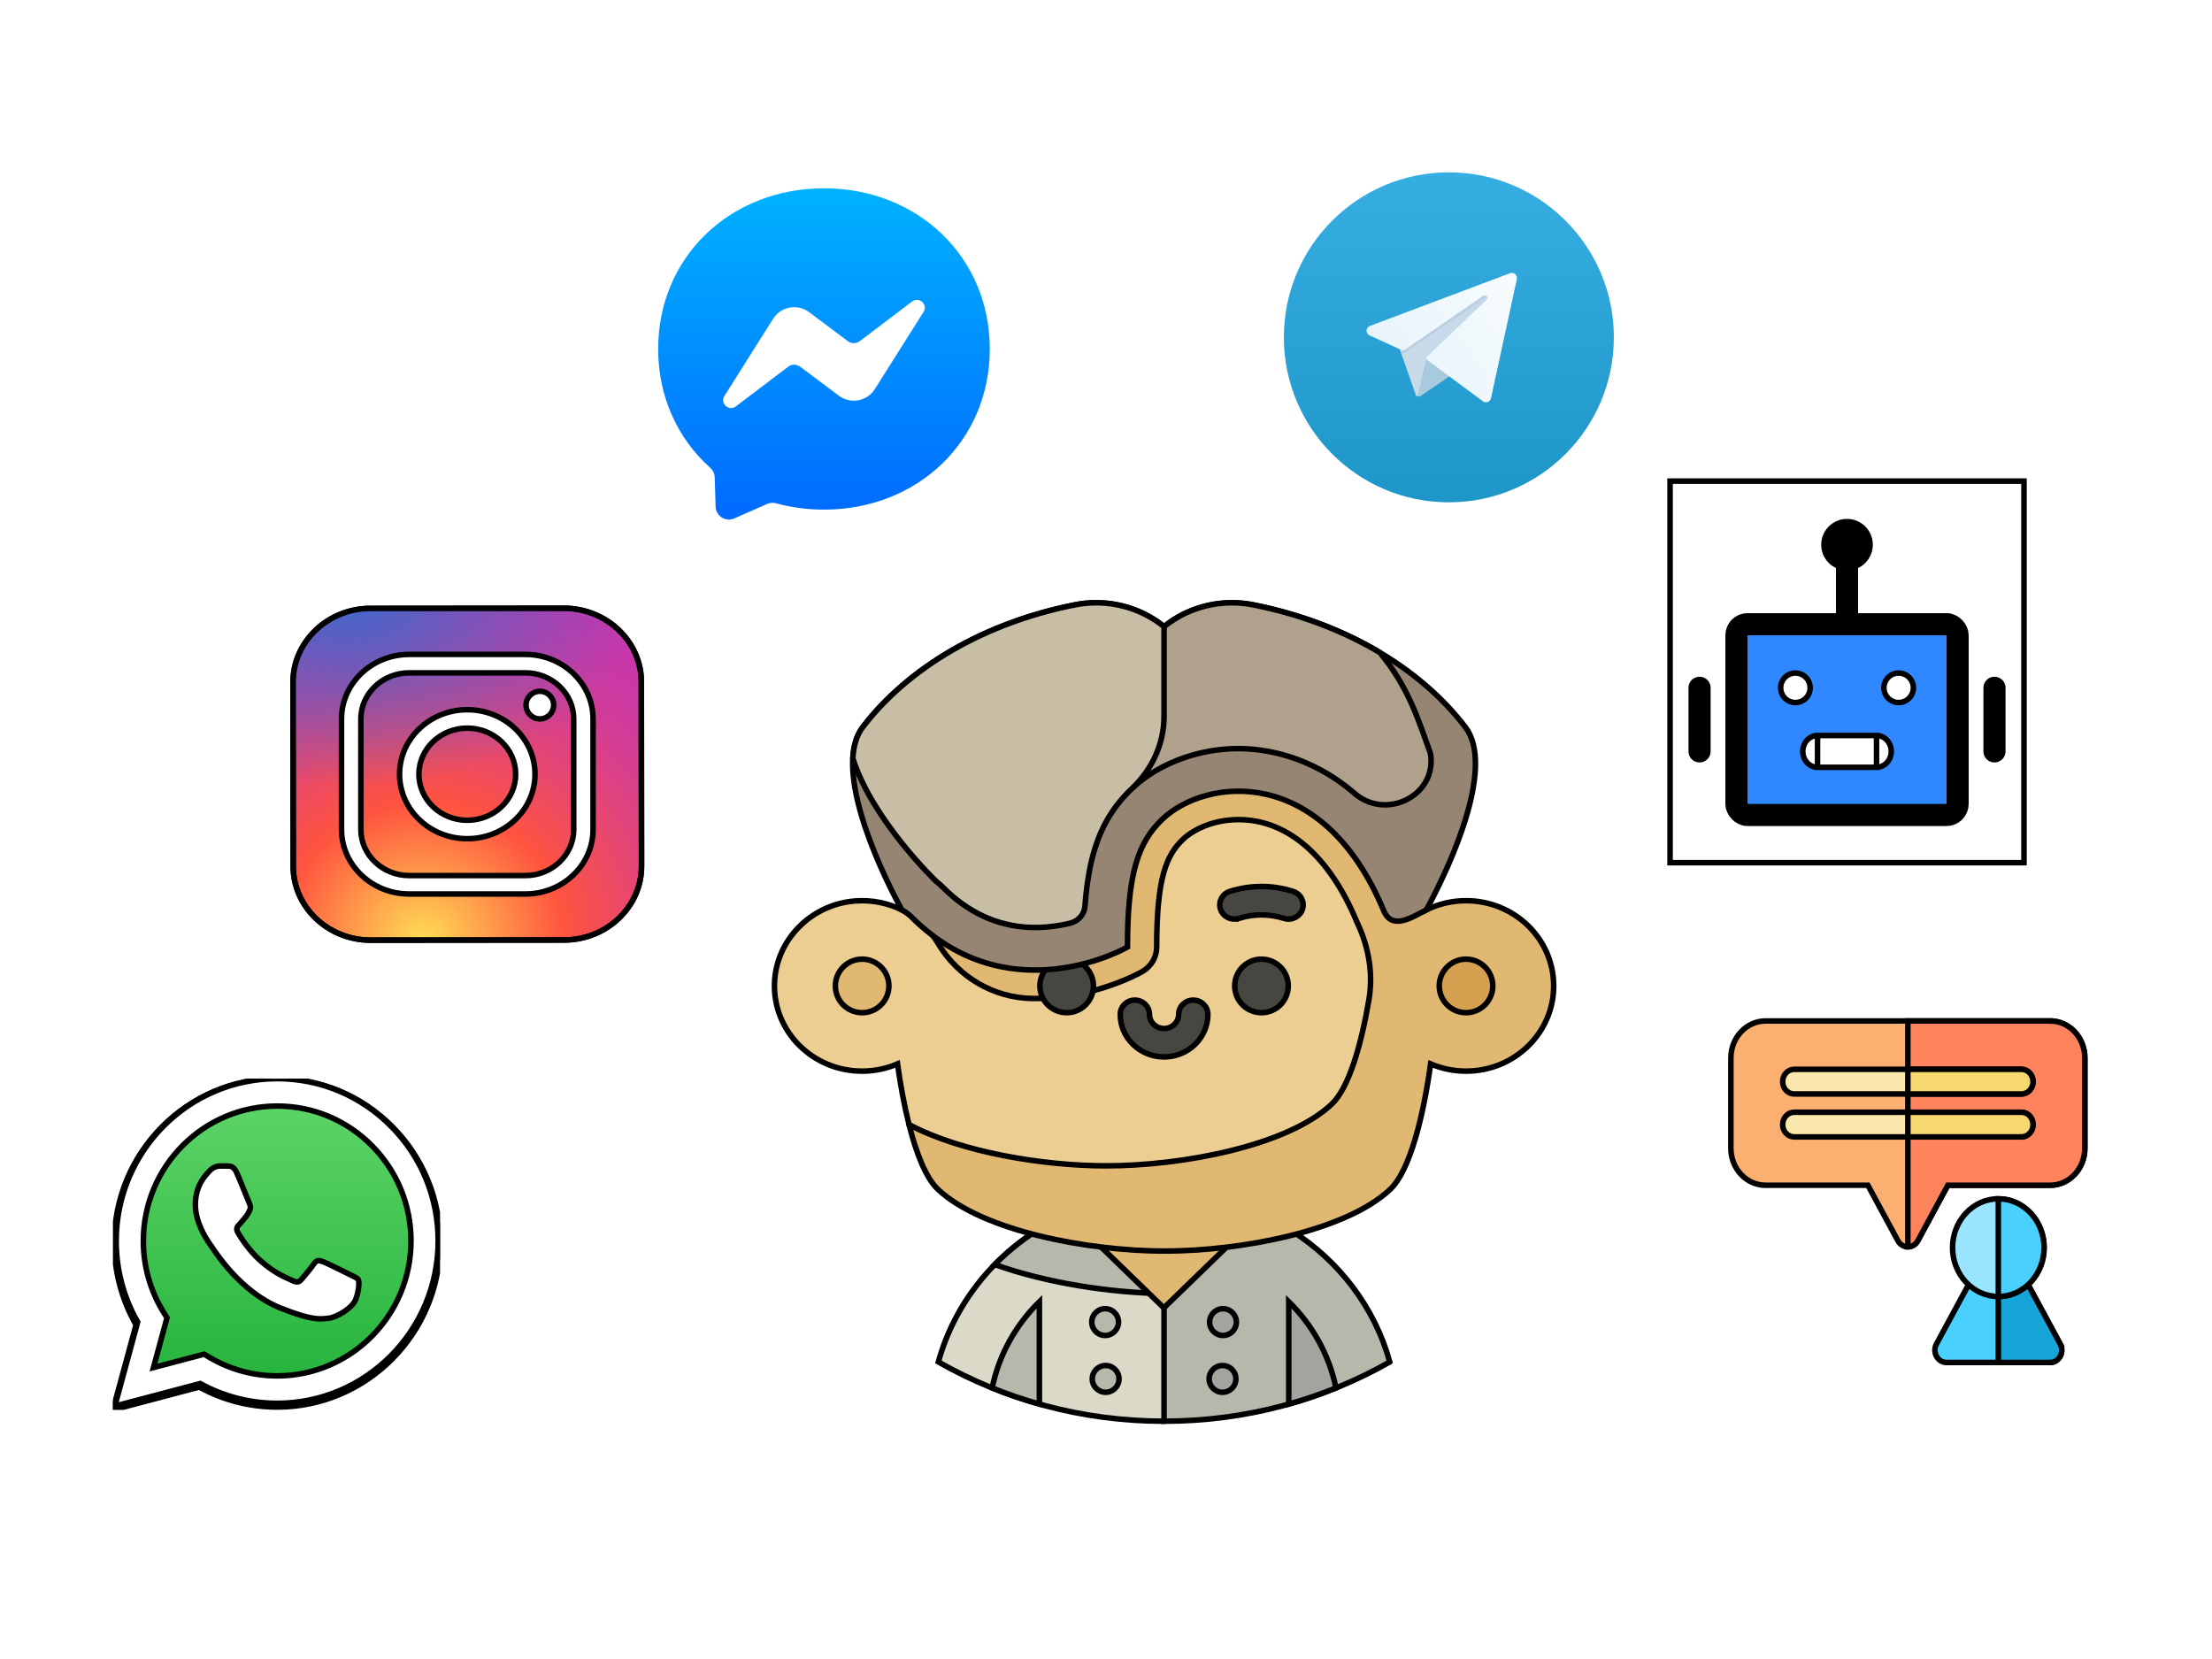 <svg width="400" height="300" xmlns="http://www.w3.org/2000/svg">
 <g id="Layer_1">
  <title>Layer 1</title>
  <g stroke="null">
   <path stroke="null" fill="#DBD9C7" d="m189.21,221.491c-9.478,5.383 -16.605,14.249 -19.527,24.793c11.987,6.81 25.932,10.716 40.817,10.716l17.613,-18.493l-17.613,-17.016l-21.29,0z"/>
   <path stroke="null" fill="#B8B7AC" d="m251.317,246.284c-2.739,-9.881 -9.171,-18.29 -17.77,-23.738l0,0c-0,0 -0,-0 -0.001,-0c-0.576,-0.365 -1.161,-0.717 -1.756,-1.054l-21.29,0l-21.29,0c-3.451,1.96 -6.588,4.383 -9.326,7.179c9.55,3.401 21.008,5.095 30.615,5.255l0,23.076c14.885,0 28.831,-3.906 40.817,-10.716z"/>
   <path stroke="null" fill="#A4A49E" d="m233.045,235.386l0,18.521c2.919,-0.821 5.77,-1.798 8.544,-2.92c-1.236,-6.017 -4.274,-11.402 -8.544,-15.601z"/>
   <g stroke="null">
    <path stroke="null" fill="#B8B7AC" d="m179.411,250.986c2.774,1.122 5.624,2.099 8.544,2.92l0,-18.521c-4.27,4.199 -7.307,9.584 -8.544,15.601z"/>
    <circle stroke="null" fill="#B8B7AC" r="2.421" cy="239.074" cx="199.845"/>
    <circle stroke="null" fill="#B8B7AC" r="2.421" cy="249.349" cx="199.933"/>
   </g>
   <g stroke="null">
    <circle stroke="null" fill="#A4A49E" r="2.421" cy="239.074" cx="221.158"/>
    <circle stroke="null" fill="#A4A49E" r="2.421" cy="249.349" cx="221.07"/>
   </g>
   <g stroke="null">
    <polygon stroke="null" fill="#E1B872" points="196.409,222.883 210.461,236.506 224.591,222.807 "/>
    <path stroke="null" fill="#E1B872" d="m265.102,162.874c-2.584,0 -5.021,0.605 -7.177,1.671c-2.572,-9.459 -7.638,-18.478 -14.403,-25.641l0,0c-8.742,-9.257 -20.321,-15.415 -33.022,-15.415c-22.529,0 -41.53,19.373 -47.425,41.056l1.303,38.81c1.321,5.234 3.061,9.674 5.242,11.725c8.033,7.554 27.201,11.151 40.967,11.151s32.762,-3.597 40.795,-11.151c3.624,-3.408 6.033,-13.41 7.318,-22.697c1.959,0.842 4.124,1.313 6.403,1.313c8.755,0 15.852,-6.9 15.852,-15.411s-7.097,-15.412 -15.852,-15.412z"/>
   </g>
   <path stroke="null" fill="#ECCE93" d="m245.326,166.617c-4.955,-11.868 -12.54,-18.405 -21.356,-18.405c-4.644,0 -8.238,1.844 -10.053,3.57c-3.009,2.862 -4.752,6.968 -4.752,19.482l0,0c0,1.812 -0.982,3.49 -2.584,4.416l0,0c-0.345,0.199 -8.569,4.88 -19.406,4.88c-0.001,0 -0.003,0 -0.004,0c-0.136,0 -0.272,-0.001 -0.408,-0.002c-7.136,-0.074 -13.563,-3.951 -17.129,-9.961c-1.533,-2.584 -3.816,-4.695 -6.56,-6.052c-2.463,-1.218 -5.295,-1.835 -8.293,-1.633c-8.029,0.538 -14.437,6.99 -14.725,14.808c-0.323,8.769 6.894,15.977 15.842,15.977c2.279,0 4.444,-0.471 6.403,-1.313c0.512,3.698 1.202,7.509 2.076,10.972c9.433,5.04 24.349,7.464 35.641,7.464c13.766,0 32.762,-3.597 40.795,-11.151c3.129,-2.943 5.353,-10.801 6.728,-18.87c0.8,-4.694 -0.014,-9.47 -2.046,-13.798c-0.059,-0.125 -0.115,-0.253 -0.169,-0.383z"/>
   <circle stroke="null" fill="#D5A150" r="4.841" cy="178.285" cx="265.104"/>
   <circle stroke="null" fill="#E1B872" r="4.841" cy="178.285" cx="155.9"/>
   <g stroke="null">
    <path stroke="null" fill="#474641" d="m223.216,166.203c-1.114,0 -2.149,-0.69 -2.512,-1.776c-0.451,-1.349 0.309,-2.798 1.696,-3.236c3.743,-1.182 7.694,-1.182 11.428,-0c1.388,0.439 2.146,1.889 1.694,3.237c-0.452,1.349 -1.942,2.087 -3.33,1.647c-2.665,-0.843 -5.486,-0.843 -8.16,0.001c-0.271,0.085 -0.546,0.126 -0.817,0.126z"/>
    <circle stroke="null" fill="#474641" r="4.841" cy="178.285" cx="192.888"/>
    <circle stroke="null" fill="#474641" r="4.841" cy="178.285" cx="228.115"/>
    <path stroke="null" fill="#474641" d="m210.5,191.128c-4.37,0 -7.926,-3.457 -7.926,-7.706c0,-1.418 1.183,-2.569 2.642,-2.569c1.459,0 2.642,1.15 2.642,2.569c0,1.416 1.185,2.569 2.642,2.569s2.642,-1.152 2.642,-2.569c0,-1.418 1.183,-2.569 2.642,-2.569c1.459,0 2.642,1.15 2.642,2.569c-0.001,4.249 -3.556,7.706 -7.927,7.706z"/>
   </g>
   <path stroke="null" fill="#978574" d="m264.971,131.466c5.295,6.918 -2.029,23.805 -7.045,33.079c-2.617,1.339 -6.204,3.736 -7.704,0.14c-11.121,-26.637 -32.229,-23.966 -40,-16.576c-4.403,4.189 -6.341,9.798 -6.341,23.154c0,0 -20.499,11.85 -38.034,-4.452c-0.271,-0.254 -0.532,-0.51 -0.793,-0.771c-0.387,-0.391 -1.201,-1.147 -1.98,-1.496c-5.016,-9.274 -12.34,-26.161 -7.045,-33.079c8.25,-10.774 21.982,-18.856 38.411,-22.1c1.233,-0.243 2.501,-0.367 3.765,-0.367c4.682,0 8.993,1.64 12.294,4.319c3.301,-2.678 7.613,-4.319 12.294,-4.319c1.265,0 2.533,0.123 3.766,0.367c16.43,3.243 30.161,11.325 38.411,22.1z"/>
   <path stroke="null" fill="#B0A18D" d="m258.751,136.825c-0.034,-0.354 -0.087,-0.609 -0.144,-0.767c-2.014,-5.501 -3.786,-11.696 -9.112,-18.073c-6.668,-3.967 -14.439,-6.941 -22.935,-8.618c-1.233,-0.243 -2.501,-0.367 -3.766,-0.367c-4.681,0 -8.993,1.64 -12.294,4.319l-5.771,29.236c-0.017,0.016 -0.034,0.032 -0.05,0.048c1.671,-1.589 3.648,-2.948 5.821,-4.049c4.019,-2.038 8.72,-3.183 13.469,-3.183c4.274,0 12.794,1.036 20.989,8.107c5.594,4.825 14.493,0.587 13.793,-6.652z"/>
   <path stroke="null" fill="#C8BDA5" d="m210.5,129.519l0,-16.2c-3.301,-2.678 -7.613,-4.319 -12.294,-4.319c-1.265,0 -2.533,0.123 -3.766,0.367c-16.43,3.243 -30.161,11.325 -38.411,22.1c-1.137,1.485 -1.689,3.433 -1.81,5.663c3.491,11.126 14.987,22.163 14.987,22.163c0.52,0.415 1.034,0.878 1.535,1.383c0.191,0.19 0.39,0.388 0.588,0.573c4.616,4.291 9.948,6.47 15.842,6.47l0.002,0c0.29,0 0.578,-0.005 0.864,-0.015c0.118,-0.004 0.233,-0.012 0.35,-0.018c0.166,-0.008 0.334,-0.014 0.498,-0.026c0.137,-0.009 0.271,-0.023 0.406,-0.034c0.141,-0.012 0.283,-0.022 0.423,-0.036c0.14,-0.014 0.277,-0.032 0.416,-0.048c0.131,-0.015 0.265,-0.028 0.395,-0.046c0.116,-0.015 0.228,-0.033 0.343,-0.05c0.149,-0.021 0.299,-0.041 0.446,-0.065c0.11,-0.017 0.217,-0.038 0.325,-0.056c0.147,-0.025 0.297,-0.05 0.442,-0.077c0.122,-0.023 0.241,-0.049 0.362,-0.073c0.127,-0.026 0.256,-0.05 0.381,-0.077c0.117,-0.025 0.231,-0.053 0.346,-0.079c0.124,-0.028 0.249,-0.056 0.37,-0.085c1.481,-0.358 2.551,-1.609 2.66,-3.09c0.023,-0.316 0.048,-0.629 0.075,-0.937c0,-0.001 0,-0.002 0,-0.003c0.08,-0.925 0.175,-1.815 0.288,-2.674c0.002,-0.019 0.005,-0.037 0.008,-0.056c0.035,-0.267 0.072,-0.532 0.11,-0.793c0.008,-0.052 0.016,-0.102 0.024,-0.154c0.076,-0.505 0.157,-1.001 0.246,-1.483c0.003,-0.015 0.006,-0.029 0.008,-0.043c0.046,-0.251 0.094,-0.5 0.144,-0.745c0.001,-0.005 0.002,-0.01 0.003,-0.015c0.051,-0.254 0.105,-0.505 0.16,-0.753c0.019,-0.083 0.039,-0.164 0.058,-0.247c0.039,-0.169 0.077,-0.338 0.118,-0.504c0.013,-0.053 0.027,-0.105 0.04,-0.158c0.048,-0.193 0.097,-0.386 0.147,-0.575c0.012,-0.045 0.025,-0.089 0.037,-0.134c0.053,-0.195 0.107,-0.39 0.163,-0.581c0.019,-0.066 0.04,-0.131 0.06,-0.197c0.05,-0.168 0.101,-0.336 0.153,-0.501c0.017,-0.052 0.034,-0.103 0.051,-0.154c0.057,-0.177 0.114,-0.354 0.174,-0.528c0.004,-0.01 0.007,-0.02 0.011,-0.03c0.074,-0.214 0.149,-0.425 0.227,-0.634c0.025,-0.067 0.051,-0.132 0.076,-0.198c0.057,-0.151 0.115,-0.303 0.174,-0.452c0.018,-0.044 0.037,-0.087 0.054,-0.13c0.069,-0.169 0.138,-0.338 0.21,-0.504c0.003,-0.006 0.006,-0.012 0.008,-0.019c0.088,-0.202 0.177,-0.403 0.269,-0.601c0.015,-0.034 0.032,-0.066 0.048,-0.1c0.08,-0.169 0.16,-0.339 0.243,-0.505c0.066,-0.133 0.135,-0.263 0.202,-0.393c0.034,-0.066 0.067,-0.133 0.102,-0.199c0.069,-0.13 0.14,-0.256 0.211,-0.384c0.036,-0.065 0.071,-0.131 0.107,-0.196c0.048,-0.086 0.1,-0.169 0.149,-0.254c0.061,-0.104 0.121,-0.21 0.183,-0.313c0.019,-0.031 0.038,-0.061 0.057,-0.091c0.209,-0.342 0.425,-0.678 0.651,-1.007c0.002,-0.003 0.005,-0.007 0.007,-0.01c0.12,-0.176 0.243,-0.35 0.368,-0.521c0.063,-0.087 0.13,-0.173 0.194,-0.26c0.065,-0.087 0.13,-0.176 0.196,-0.262c0.332,-0.432 0.683,-0.853 1.047,-1.266c0.13,-0.148 0.263,-0.294 0.397,-0.44c0.202,-0.219 0.408,-0.434 0.62,-0.648c0.196,-0.198 0.394,-0.394 0.598,-0.588c0.017,-0.016 0.034,-0.032 0.05,-0.048c3.638,-3.437 5.771,-8.105 5.771,-13.036z"/>
   <g stroke="null"/>
   <g stroke="null"/>
   <g stroke="null"/>
   <g stroke="null"/>
   <g stroke="null"/>
   <g stroke="null"/>
   <g stroke="null"/>
   <g stroke="null"/>
   <g stroke="null"/>
   <g stroke="null"/>
   <g stroke="null"/>
   <g stroke="null"/>
   <g stroke="null"/>
   <g stroke="null"/>
   <g stroke="null"/>
  </g>
  <g stroke="null">
   <g stroke="null" clip-path="url(#svg_4)">
    <path stroke="null" fill="#E0E0E0" d="m60.957,195.753c-5.561,-5.61 -12.955,-8.702 -20.833,-8.705c-16.234,0 -29.446,13.315 -29.452,29.682c-0.002,5.232 1.354,10.338 3.931,14.84l-4.178,15.382l15.613,-4.128c4.302,2.365 9.145,3.611 14.074,3.614l0.013,0l0,0c16.232,0 29.445,-13.318 29.452,-29.684c0.003,-7.932 -3.058,-15.39 -8.618,-21.001zm-20.833,45.671l-0.01,0c-4.393,-0.002 -8.701,-1.192 -12.459,-3.44l-0.894,-0.534l-9.265,2.449l2.474,-9.104l-0.583,-0.933c-2.451,-3.929 -3.744,-8.468 -3.743,-13.13c0.005,-13.603 10.986,-24.67 24.489,-24.67c6.539,0.003 12.684,2.572 17.306,7.236c4.622,4.663 7.165,10.862 7.163,17.455c-0.006,13.604 -10.987,24.672 -24.479,24.672z"/>
    <path stroke="null" fill="url(#svg_5)" d="m11.775,245.245l3.987,-14.679c-2.46,-4.296 -3.754,-9.17 -3.752,-14.162c0.006,-15.619 12.614,-28.326 28.106,-28.326c7.519,0.003 14.575,2.953 19.881,8.308c5.307,5.354 8.228,12.471 8.225,20.04c-0.006,15.619 -12.615,28.327 -28.105,28.327c-0.001,0 0.001,0 0,0l-0.013,0c-4.704,-0.002 -9.325,-1.192 -13.43,-3.447l-14.899,3.939z"/>
    <path stroke="null" fill="white" d="m32.844,204.129c-0.545,-1.221 -1.119,-1.246 -1.637,-1.267c-0.424,-0.018 -0.909,-0.017 -1.394,-0.017c-0.485,0 -1.273,0.184 -1.94,0.918c-0.667,0.734 -2.546,2.508 -2.546,6.116c0,3.609 2.607,7.096 2.97,7.585c0.364,0.489 5.032,8.13 12.426,11.07c6.145,2.443 7.396,1.957 8.729,1.835c1.334,-0.122 4.304,-1.774 4.91,-3.486c0.606,-1.712 0.606,-3.18 0.424,-3.487c-0.182,-0.306 -0.667,-0.489 -1.394,-0.856c-0.728,-0.367 -4.304,-2.141 -4.971,-2.386c-0.667,-0.244 -1.152,-0.367 -1.637,0.368c-0.485,0.734 -1.878,2.385 -2.303,2.874c-0.424,0.49 -0.849,0.551 -1.576,0.184c-0.728,-0.368 -3.071,-1.141 -5.85,-3.64c-2.163,-1.944 -3.623,-4.345 -4.047,-5.079c-0.424,-0.734 -0.045,-1.131 0.319,-1.496c0.327,-0.329 0.728,-0.856 1.091,-1.284c0.363,-0.428 0.484,-0.734 0.727,-1.223c0.242,-0.49 0.121,-0.918 -0.061,-1.285c-0.182,-0.367 -1.596,-3.994 -2.243,-5.444z" clip-rule="evenodd" fill-rule="evenodd"/>
    <path stroke="null" fill="white" d="m60.716,195.659c-5.497,-5.546 -12.806,-8.602 -20.594,-8.605c-16.048,0 -29.108,13.163 -29.114,29.341c-0.002,5.172 1.338,10.22 3.886,14.67l-4.13,15.205l15.434,-4.08c4.252,2.338 9.04,3.57 13.912,3.572l0.012,0l0,0c16.045,0 29.107,-13.165 29.114,-29.343c0.003,-7.841 -3.023,-15.213 -8.52,-20.76zm-20.594,45.147l-0.009,0c-4.343,-0.002 -8.602,-1.178 -12.316,-3.4l-0.884,-0.528l-9.159,2.421l2.445,-9l-0.576,-0.923c-2.422,-3.883 -3.701,-8.371 -3.7,-12.979c0.005,-13.447 10.86,-24.387 24.208,-24.387c6.464,0.003 12.539,2.543 17.108,7.152c4.569,4.61 7.083,10.737 7.081,17.255c-0.006,13.447 -10.861,24.389 -24.198,24.389z"/>
   </g>
   <defs stroke="null" transform="translate(-50 2) translate(-49 -6) translate(6 -48) translate(-107 0) translate(15 -79) translate(3 -129) translate(-92 -53) translate(44 35) translate(31 120) translate(-253 22) translate(363.432 0) translate(0 265.056) translate(148.424 412.048) scale(1.372 1.384) translate(-148.424 -412.048) translate(108.187 297.734) scale(0.852 0.783) translate(-108.187 -297.734) translate(126.961 380.305) scale(1 1.539) translate(-126.961 -380.305) translate(126.961 247.07) scale(1.609 1.451) translate(-126.961 -247.07) translate(78.926 206.227) scale(1 3.808) translate(-78.926 -206.227) translate(78.926 18.241) scale(6.202 1) translate(-78.926 -18.241) translate(16.498 48.526) scale(1.237 1.167) translate(-16.498 -48.526)">
    <clipPath stroke="null" id="svg_4">
     <rect stroke="null" x="-81.579" y="134.048" fill="white" height="59.904" width="59.155"/>
    </clipPath>
    <linearGradient stroke="null" gradientTransform="matrix(1,0,0,1,113.027,28.058)" gradientUnits="userSpaceOnUse" y2="65.895" x2="35.973" y1="5.99" x1="35.973" id="svg_9">
     <stop stroke="null" stop-color="#00B2FF"/>
     <stop stroke="null" stop-color="#006AFF" offset="1"/>
    </linearGradient>
    <linearGradient stroke="null" gradientTransform="matrix(1,0,0,1,225.942,25.174)" gradientUnits="userSpaceOnUse" y2="65.662" x2="36.058" y1="5.99" x1="36.058" id="svg_13">
     <stop stroke="null" stop-color="#36AEE2"/>
     <stop stroke="null" stop-color="#1E96C8" offset="1"/>
    </linearGradient>
    <linearGradient stroke="null" gradientTransform="matrix(1,0,0,1,225.942,25.174)" gradientUnits="userSpaceOnUse" y2="34.058" x2="36.697" y1="30.695" x1="34.877" id="svg_12">
     <stop stroke="null" stop-color="#C1D5E7"/>
     <stop stroke="null" stop-color="#C8DAEA" offset="1"/>
    </linearGradient>
    <linearGradient stroke="null" gradientTransform="matrix(1,0,0,1,225.942,25.174)" gradientUnits="userSpaceOnUse" y2="45.298" x2="18.458" y1="24.177" x1="48.372" id="svg_11">
     <stop stroke="null" stop-color="#F8FCFE"/>
     <stop stroke="null" stop-color="#E3F1F9" offset="1"/>
    </linearGradient>
    <linearGradient gradientTransform="matrix(1.034,0,0,1.033,13.196,189.89)" gradientUnits="userSpaceOnUse" y2="6.023" x2="36.566" y1="63.189" x1="36.566" id="svg_17">
     <stop stop-color="#20B038"/>
     <stop stop-color="#60D66A" offset="1"/>
    </linearGradient>
    <radialGradient gradientTransform="matrix(1.75,0,0,1.666,42.51,100.009)" gradientUnits="userSpaceOnUse" r="44.899" cy="42.035" cx="19.38" id="svg_19">
     <stop stop-color="#fd5" offset="0"/>
     <stop stop-color="#ff543f" offset="0.328"/>
     <stop stop-color="#fc5245" offset="0.348"/>
     <stop stop-color="#e64771" offset="0.504"/>
     <stop stop-color="#d53e91" offset="0.643"/>
     <stop stop-color="#cc39a4" offset="0.761"/>
     <stop stop-color="#c837ab" offset="0.841"/>
    </radialGradient>
    <radialGradient gradientUnits="userSpaceOnUse" gradientTransform="matrix(1.75,0,0,1.11,42.51,103.09)" r="29.813" cy="5.54" cx="11.786" id="svg_18">
     <stop stop-color="#4168c9" offset="0"/>
     <stop stop-opacity="0" stop-color="#4168c9" offset="0.999"/>
    </radialGradient>
   </defs>
  </g>
  <g>
   <g clip-path="url(#svg_8)">
    <path fill="url(#svg_9)" d="m149,34.048c-16.892,0 -29.982,12.361 -29.982,29.054c0,8.732 3.583,16.278 9.417,21.491c0.489,0.44 0.784,1.049 0.808,1.706l0.163,5.327c0.054,1.7 1.81,2.802 3.366,2.121l5.948,-2.622c0.503,-0.223 1.068,-0.265 1.599,-0.12c2.733,0.753 5.647,1.151 8.681,1.151c16.891,0 29.982,-12.361 29.982,-29.054c0,-16.694 -13.091,-29.054 -29.982,-29.054z" clip-rule="evenodd" fill-rule="evenodd"/>
    <path fill="white" d="m130.999,71.6l8.808,-13.957c1.4,-2.218 4.404,-2.772 6.503,-1.199l7.004,5.249c0.313,0.234 0.693,0.36 1.084,0.359c0.391,-0.001 0.77,-0.129 1.082,-0.365l9.459,-7.172c1.261,-0.958 2.914,0.555 2.063,1.893l-8.802,13.951c-1.4,2.218 -4.404,2.772 -6.503,1.199l-7.004,-5.249c-0.313,-0.234 -0.693,-0.36 -1.084,-0.359c-0.391,0.001 -0.77,0.129 -1.082,0.365l-9.465,7.178c-1.261,0.958 -2.914,-0.554 -2.063,-1.892z" clip-rule="evenodd" fill-rule="evenodd"/>
   </g>
   <defs transform="translate(-50 2) translate(-49 -6) translate(6 -48) translate(-107 0) translate(15 -79) translate(3 -129) translate(-28 24) translate(10 1) translate(38 136) translate(-89 -137) translate(364.027 0) translate(0 264.058)">
    <clipPath id="svg_8">
     <rect x="119.018" y="34.048" fill="white" height="59.904" width="59.904"/>
    </clipPath>
   </defs>
  </g>
  <g>
   <g clip-path="url(#svg_10)">
    <path fill="url(#svg_13)" d="m262,90.836c16.478,0 29.836,-13.358 29.836,-29.836c0,-16.478 -13.358,-29.836 -29.836,-29.836c-16.478,0 -29.836,13.358 -29.836,29.836c0,16.478 13.358,29.836 29.836,29.836z"/>
    <path fill="url(#svg_12)" d="m253.061,62.974l2.983,8.524c0.042,0.121 0.175,0.185 0.296,0.142c0.076,-0.026 0.132,-0.09 0.15,-0.168l1.447,-6.408l13.931,-13.467l-17.182,8.591l-1.625,2.786z" clip-rule="evenodd" fill-rule="evenodd"/>
    <path fill="#A9C9DD" d="m256.8,71.693l6.941,-4.772l-2.322,-3.483l-3.483,1.393l-1.495,6.619c-0.028,0.125 0.05,0.249 0.175,0.278c0.063,0.014 0.129,0.002 0.183,-0.035z" clip-rule="evenodd" fill-rule="evenodd"/>
    <g filter="url(#svg_14)">
     <path fill="#B8CEE1" d="m253.525,64.135l15.789,-10.913l-3.018,-0.464l-12.77,9.055l0,2.322z" clip-rule="evenodd" fill-rule="evenodd"/>
    </g>
    <path fill="url(#svg_11)" d="m247.721,58.937l25.337,-9.527c0.48,-0.181 1.016,0.062 1.196,0.542c0.063,0.167 0.076,0.349 0.038,0.524l-4.674,21.541c-0.109,0.501 -0.603,0.819 -1.105,0.711c-0.129,-0.028 -0.25,-0.083 -0.355,-0.161l-10.01,-7.408c-0.206,-0.153 -0.25,-0.443 -0.097,-0.649c0.016,-0.021 0.033,-0.041 0.053,-0.06l10.745,-10.257c0.185,-0.177 0.192,-0.471 0.015,-0.657c-0.157,-0.165 -0.411,-0.191 -0.599,-0.062l-14.291,9.814c-0.135,0.092 -0.308,0.107 -0.456,0.04l-5.857,-2.677c-0.467,-0.213 -0.672,-0.764 -0.459,-1.231c0.102,-0.223 0.288,-0.397 0.518,-0.483z" clip-rule="evenodd" fill-rule="evenodd"/>
   </g>
   <defs transform="translate(-50 2) translate(-49 -6) translate(6 -48) translate(-107 0) translate(15 -79) translate(3 -129) translate(-24 9) translate(15 13) translate(31 135) translate(22 -136) translate(363.942 0) translate(0 264.174)">
    <filter color-interpolation-filters="sRGB" filterUnits="userSpaceOnUse" height="18.174" width="22.585" y="24.185" x="24.185" id="svg_14">
     <feGaussianBlur result="effect1_foregroundBlur" stdDeviation="1.699"/>
    </filter>
    <clipPath id="svg_10">
     <rect x="231.932" y="31.164" fill="white" height="59.904" width="59.904"/>
    </clipPath>
   </defs>
  </g>
  <g stroke="null">
   <rect stroke="null" x="302" y="87" fill-opacity="0.01" fill="white" height="69" width="64"/>
   <rect stroke="black" stroke-width="4" fill="#2F88FF" rx="2" height="34.5" width="40" y="112.875" x="314"/>
   <circle stroke="null" fill="white" r="2.667" cy="124.375" cx="324.667"/>
   <circle stroke="null" fill="white" r="2.667" cy="124.375" cx="343.333"/>
   <path stroke="null" fill="white" d="m328.667,133c-1.473,0 -2.667,1.287 -2.667,2.875c0,1.588 1.194,2.875 2.667,2.875l0,-5.75zm10.667,5.75c1.473,0 2.667,-1.287 2.667,-2.875c0,-1.588 -1.194,-2.875 -2.667,-2.875l0,5.75zm-10.667,0l10.667,0l0,-5.75l-10.667,0l0,5.75z"/>
   <path stroke="black" stroke-linejoin="round" stroke-linecap="round" stroke-width="4" d="m334,101.375l0,11.5"/>
   <path stroke="black" stroke-linejoin="round" stroke-linecap="round" stroke-width="4" d="m307.333,124.375l0,11.5"/>
   <path stroke="black" stroke-linejoin="round" stroke-linecap="round" stroke-width="4" d="m360.667,124.375l0,11.5"/>
   <circle stroke="black" stroke-width="4" r="2.667" cy="98.5" cx="334"/>
  </g>
  <g stroke="null">
   <path stroke="null" fill="#4AD0FF" d="m370.739,246.378l-18.758,0c-1.605,0 -2.609,-1.86 -1.807,-3.342l6.782,-12.54c0.541,-1 1.707,-1.393 2.687,-0.906c1.082,0.537 2.352,0.538 3.436,0c0.981,-0.487 2.147,-0.093 2.687,0.906l6.781,12.54c0.803,1.484 -0.204,3.342 -1.807,3.342z"/>
   <path stroke="null" fill="#16A5D9" d="m372.546,243.036l-6.781,-12.54c-0.541,-1 -1.707,-1.393 -2.687,-0.906c-0.542,0.269 -1.13,0.403 -1.718,0.403l0,16.385l9.379,0c1.604,0 2.61,-1.858 1.807,-3.342z"/>
   <path stroke="null" fill="#99E5FF" d="m361.36,234.448c-4.592,0 -8.276,-3.995 -8.276,-8.835c0,-4.872 3.712,-8.835 8.276,-8.835s8.276,3.964 8.276,8.835c0,4.835 -3.679,8.835 -8.276,8.835z"/>
   <path stroke="null" fill="#4AD0FF" d="m369.636,225.613c0,-4.872 -3.712,-8.835 -8.276,-8.835l0,17.671c4.597,-0 8.276,-4.001 8.276,-8.835z"/>
   <path stroke="null" fill="#FBB071" d="m343.193,224.356l-5.422,-10.026l-18.51,0c-3.452,-0 -6.261,-2.999 -6.261,-6.684l0,-16.339c0,-3.686 2.809,-6.684 6.261,-6.684l51.478,0c3.452,0 6.261,2.999 6.261,6.684l0,16.339c0,3.686 -2.809,6.684 -6.261,6.684l-18.51,0l-5.422,10.026c-0.803,1.485 -2.813,1.482 -3.615,0z"/>
   <path stroke="null" fill="#FF835D" d="m370.739,184.622l-25.739,0l0,40.847c0.703,0 1.406,-0.37 1.807,-1.113l5.422,-10.026l18.51,0c3.452,0 6.261,-2.999 6.261,-6.684l0,-16.339c0,-3.686 -2.808,-6.684 -6.261,-6.684z"/>
   <g stroke="null">
    <path stroke="null" fill="#FAE8AC" d="m365.553,197.822l-41.105,0c-1.153,0 -2.087,-0.998 -2.087,-2.228s0.934,-2.228 2.087,-2.228l41.105,0c1.153,0 2.087,0.998 2.087,2.228s-0.934,2.228 -2.087,2.228z"/>
    <path stroke="null" fill="#FAE8AC" d="m365.553,205.586l-41.105,0c-1.153,0 -2.087,-0.998 -2.087,-2.228c0,-1.23 0.934,-2.228 2.087,-2.228l41.105,0c1.153,0 2.087,0.998 2.087,2.228c0,1.23 -0.934,2.228 -2.087,2.228z"/>
   </g>
   <g stroke="null">
    <path stroke="null" fill="#F6D86E" d="m365.553,193.366l-20.553,0l0,4.456l20.553,0c1.153,0 2.087,-0.998 2.087,-2.228s-0.934,-2.228 -2.087,-2.228z"/>
    <path stroke="null" fill="#F6D86E" d="m365.553,201.129l-20.553,0l0,4.456l20.553,0c1.153,0 2.087,-0.998 2.087,-2.228c0,-1.23 -0.934,-2.228 -2.087,-2.228z"/>
   </g>
   <g stroke="null"/>
   <g stroke="null"/>
   <g stroke="null"/>
   <g stroke="null"/>
   <g stroke="null"/>
   <g stroke="null"/>
   <g stroke="null"/>
   <g stroke="null"/>
   <g stroke="null"/>
   <g stroke="null"/>
   <g stroke="null"/>
   <g stroke="null"/>
   <g stroke="null"/>
   <g stroke="null"/>
   <g stroke="null"/>
  </g>
  <g stroke="null">
   <g stroke="null" clip-path="url(#svg_16)">
    <path stroke="null" fill="#E0E0E0" d="m70.957,203.753c-5.561,-5.61 -12.955,-8.702 -20.833,-8.705c-16.234,0 -29.446,13.315 -29.452,29.682c-0.002,5.232 1.354,10.338 3.931,14.84l-4.178,15.382l15.613,-4.128c4.302,2.365 9.145,3.611 14.074,3.614l0.013,0l0,0c16.232,0 29.445,-13.318 29.452,-29.684c0.003,-7.932 -3.058,-15.39 -8.618,-21.001zm-20.833,45.671l-0.01,0c-4.393,-0.002 -8.701,-1.192 -12.459,-3.44l-0.894,-0.534l-9.265,2.449l2.474,-9.104l-0.583,-0.933c-2.451,-3.929 -3.744,-8.468 -3.743,-13.13c0.005,-13.603 10.986,-24.67 24.489,-24.67c6.539,0.003 12.684,2.572 17.306,7.236c4.622,4.663 7.165,10.862 7.163,17.455c-0.006,13.604 -10.987,24.672 -24.479,24.672z"/>
    <path stroke="null" fill="url(#svg_17)" d="m21.775,253.245l3.987,-14.679c-2.46,-4.296 -3.754,-9.17 -3.752,-14.162c0.006,-15.619 12.614,-28.326 28.106,-28.326c7.519,0.003 14.575,2.953 19.881,8.308c5.307,5.354 8.228,12.471 8.225,20.04c-0.006,15.619 -12.615,28.327 -28.105,28.327c-0.001,0 0.001,0 0,0l-0.013,0c-4.704,-0.002 -9.325,-1.192 -13.43,-3.447l-14.899,3.939z"/>
    <path stroke="null" fill="white" d="m42.844,212.129c-0.545,-1.221 -1.119,-1.246 -1.637,-1.267c-0.424,-0.018 -0.909,-0.017 -1.394,-0.017c-0.485,0 -1.273,0.184 -1.94,0.918c-0.667,0.734 -2.546,2.508 -2.546,6.116c0,3.609 2.607,7.096 2.97,7.585c0.364,0.489 5.032,8.13 12.426,11.07c6.145,2.443 7.396,1.957 8.729,1.835c1.334,-0.122 4.304,-1.774 4.91,-3.486c0.606,-1.712 0.606,-3.18 0.424,-3.487c-0.182,-0.306 -0.667,-0.489 -1.394,-0.856c-0.728,-0.367 -4.304,-2.141 -4.971,-2.386c-0.667,-0.244 -1.152,-0.367 -1.637,0.368c-0.485,0.734 -1.878,2.385 -2.303,2.874c-0.424,0.49 -0.849,0.551 -1.576,0.184c-0.728,-0.368 -3.071,-1.141 -5.85,-3.64c-2.163,-1.944 -3.623,-4.345 -4.047,-5.079c-0.424,-0.734 -0.045,-1.131 0.319,-1.496c0.327,-0.329 0.728,-0.856 1.091,-1.284c0.363,-0.428 0.484,-0.734 0.727,-1.223c0.242,-0.49 0.121,-0.918 -0.061,-1.285c-0.182,-0.367 -1.596,-3.994 -2.243,-5.444z" clip-rule="evenodd" fill-rule="evenodd"/>
    <path stroke="null" fill="white" d="m70.716,203.659c-5.497,-5.546 -12.806,-8.602 -20.594,-8.605c-16.048,0 -29.108,13.163 -29.114,29.341c-0.002,5.172 1.338,10.22 3.886,14.67l-4.13,15.205l15.434,-4.08c4.252,2.338 9.04,3.57 13.912,3.572l0.012,0l0,0c16.045,0 29.107,-13.165 29.114,-29.343c0.003,-7.841 -3.023,-15.213 -8.52,-20.76zm-20.594,45.147l-0.009,0c-4.343,-0.002 -8.602,-1.178 -12.316,-3.4l-0.884,-0.528l-9.159,2.421l2.445,-9l-0.576,-0.923c-2.422,-3.883 -3.701,-8.371 -3.7,-12.979c0.005,-13.447 10.86,-24.387 24.208,-24.387c6.464,0.003 12.539,2.543 17.108,7.152c4.569,4.61 7.083,10.737 7.081,17.255c-0.006,13.447 -10.861,24.389 -24.198,24.389z"/>
   </g>
   <defs stroke="null" transform="translate(-50 2) translate(-49 -6) translate(6 -48) translate(-107 0) translate(15 -79) translate(3 -129) translate(-168 185) translate(363.432 0) translate(0 265.056) translate(202.424 455.048) scale(1.034 1.033) translate(-202.424 -455.048)">
    <clipPath stroke="null" id="svg_16">
     <rect stroke="null" x="20.421" y="195.048" fill="white" height="59.904" width="59.155"/>
    </clipPath>
   </defs>
  </g>
  <g stroke="null">
   <path stroke="null" d="m102.027,169.978l-34.992,0.032c-7.698,0.007 -14.002,-5.985 -14.011,-13.317l-0.033,-33.326c-0.007,-7.332 6.285,-13.336 13.983,-13.344l34.992,-0.032c7.698,-0.007 14.002,5.985 14.011,13.317l0.033,33.326c0.009,7.333 -6.285,13.337 -13.983,13.344z" fill="url(#svg_19)"/>
   <path stroke="null" d="m102.027,169.978l-34.992,0.032c-7.698,0.007 -14.002,-5.985 -14.011,-13.317l-0.033,-33.326c-0.007,-7.332 6.285,-13.336 13.983,-13.344l34.992,-0.032c7.698,-0.007 14.002,5.985 14.011,13.317l0.033,33.326c0.009,7.333 -6.285,13.337 -13.983,13.344z" fill="url(#svg_18)"/>
   <path stroke="null" d="m84.501,151.665c-6.752,0 -12.247,-5.232 -12.247,-11.664s5.496,-11.664 12.247,-11.664s12.247,5.232 12.247,11.664s-5.496,11.664 -12.247,11.664zm0,-19.996c-4.824,0 -8.748,3.738 -8.748,8.332s3.924,8.332 8.748,8.332s8.748,-3.738 8.748,-8.332s-3.924,-8.332 -8.748,-8.332z" fill="#fff"/>
   <circle stroke="null" fill="#fff" r="2.499" cy="127.503" cx="97.623"/>
   <path stroke="null" d="m94.999,161.663l-20.995,0c-6.752,0 -12.247,-5.232 -12.247,-11.664l0,-19.996c0,-6.432 5.496,-11.664 12.247,-11.664l20.995,0c6.752,0 12.247,5.232 12.247,11.664l0,19.996c0,6.432 -5.496,11.664 -12.247,11.664zm-20.995,-39.992c-4.824,0 -8.748,3.738 -8.748,8.332l0,19.996c0,4.594 3.924,8.332 8.748,8.332l20.995,0c4.824,0 8.748,-3.738 8.748,-8.332l0,-19.996c0,-4.594 -3.924,-8.332 -8.748,-8.332l-20.995,0z" fill="#fff"/>
  </g>
  <path id="svg_21" d="m-329,290l237,-127l10,-31l-45,-8" opacity="NaN" stroke="#000" fill="#def2f9"/>
 </g>
 <defs>
  <linearGradient gradientTransform="matrix(14.424,0,0,10.75,-182.433,-204.349)" gradientUnits="userSpaceOnUse" y2="6.023" x2="36.566" y1="63.189" x1="36.566" id="svg_5">
   <stop stop-color="#20B038"/>
   <stop stop-color="#60D66A" offset="1"/>
  </linearGradient>
 </defs>
</svg>